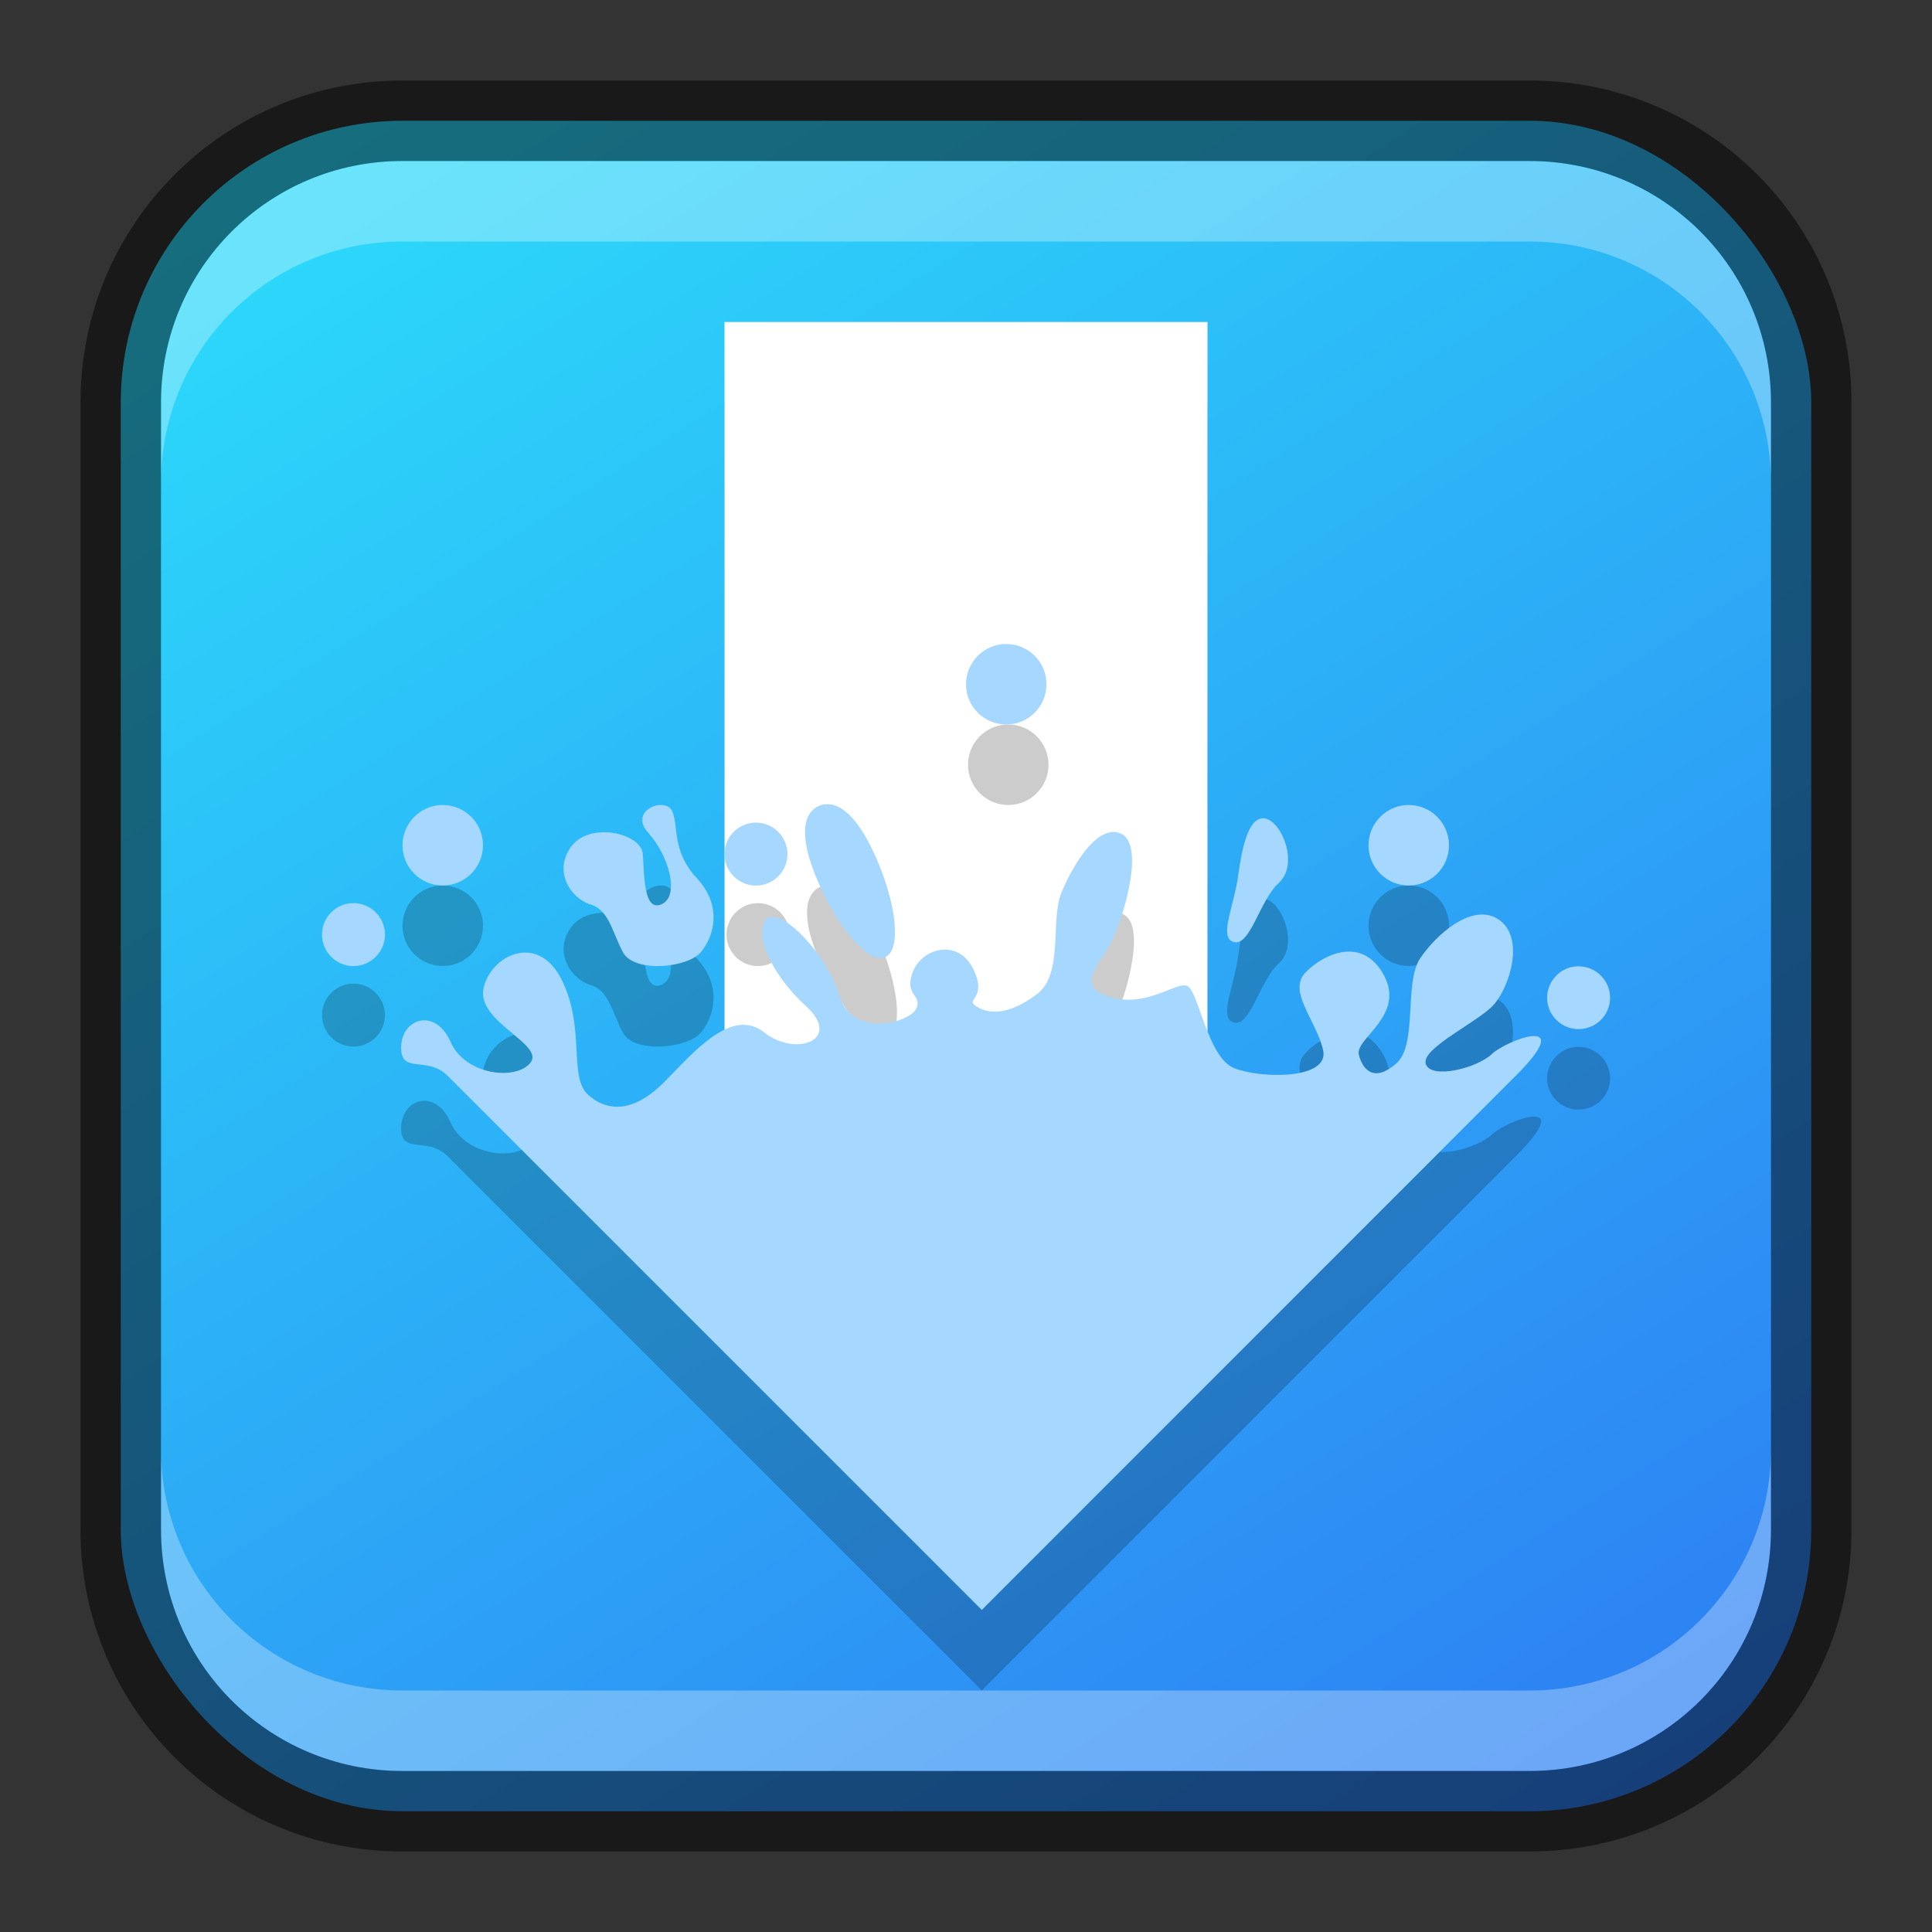 <?xml version="1.0" encoding="UTF-8" standalone="no"?>
<!-- Created with Inkscape (http://www.inkscape.org/) -->

<svg
   width="24"
   height="24"
   viewBox="0 0 24 24"
   version="1.1"
   id="svg5"
   sodipodi:docname="ktorrent.svg"
   inkscape:version="1.2.1 (9c6d41e410, 2022-07-14)"
   xmlns:inkscape="http://www.inkscape.org/namespaces/inkscape"
   xmlns:sodipodi="http://sodipodi.sourceforge.net/DTD/sodipodi-0.dtd"
   xmlns:xlink="http://www.w3.org/1999/xlink"
   xmlns="http://www.w3.org/2000/svg"
   xmlns:svg="http://www.w3.org/2000/svg">
  <rect x="0" y="0" width="24" height="24" fill="#333333" stroke="none"/>
  <sodipodi:namedview
     id="namedview7"
     pagecolor="#ffffff"
     bordercolor="#666666"
     borderopacity="1.0"
     inkscape:showpageshadow="2"
     inkscape:pageopacity="0.0"
     inkscape:pagecheckerboard="0"
     inkscape:deskcolor="#d1d1d1"
     inkscape:document-units="px"
     showgrid="false"
     inkscape:zoom="33.125"
     inkscape:cx="12"
     inkscape:cy="12"
     inkscape:window-width="1920"
     inkscape:window-height="1007"
     inkscape:window-x="0"
     inkscape:window-y="0"
     inkscape:window-maximized="1"
     inkscape:current-layer="svg5" />
  <defs
     id="defs2">
    <linearGradient
       inkscape:collect="always"
       xlink:href="#linearGradient1265"
       id="linearGradient10386"
       x1="19"
       y1="23"
       x2="5"
       y2="1"
       gradientUnits="userSpaceOnUse" />
    <linearGradient
       inkscape:collect="always"
       id="linearGradient1265">
      <stop
         style="stop-color:#2d7ff3;stop-opacity:1;"
         offset="0"
         id="stop1261" />
      <stop
         style="stop-color:#2cdbfa;stop-opacity:1;"
         offset="1"
         id="stop1263" />
    </linearGradient>
  </defs>
  <rect
     style="fill:url(#linearGradient10386);fill-opacity:1;stroke:none"
     id="rect184"
     width="21"
     height="21"
     x="1.5"
     y="1.5"
     ry="3.5" />
  <path
     d="m 9,5 v 6.609 2.184 c -0.26,0.124 -0.519,0.415 -0.74,0.641 -0.364,0.37 -0.688,0.396 -0.947,0.174 -0.259,-0.222 -0.033,-0.825 -0.332,-1.432 -0.299,-0.606 -0.891,-0.304 -0.975,0.105 -0.084,0.41 0.749,0.687 0.588,0.914 -0.162,0.228 -0.808,0.175 -0.998,-0.254 -0.19,-0.429 -0.605,-0.288 -0.613,0.062 -0.008,0.351 0.321,0.105 0.578,0.361 l 6.635,6.635 6.633,-6.635 c 0.78,-0.78 -0.113,-0.445 -0.297,-0.27 -0.184,0.176 -0.753,0.317 -0.82,0.125 -0.067,-0.192 0.637,-0.515 0.838,-0.732 0.201,-0.217 0.397,-0.834 0.072,-1.061 -0.324,-0.226 -0.783,0.182 -0.982,0.482 -0.201,0.301 -0.027,1.069 -0.295,1.303 -0.268,0.234 -0.415,0.091 -0.465,-0.109 -0.05,-0.201 0.578,-0.483 0.314,-0.982 -0.264,-0.499 -0.751,-0.273 -0.977,-0.039 -0.226,0.234 0.135,0.595 0.219,0.963 0.084,0.368 -0.771,0.358 -1.105,0.225 C 15.184,14.211 15.082,14.018 15,13.814 V 5 Z m -3.525,6 c -0.264,0.013 -0.475,0.233 -0.475,0.5 0,0.276 0.224,0.5 0.5,0.5 0.276,0 0.5,-0.224 0.5,-0.5 0,-0.276 -0.224,-0.5 -0.5,-0.5 -0.009,0 -0.017,-4.32e-4 -0.025,0 z m 2.725,0 c -0.15,0.006 -0.325,0.15 -0.145,0.348 0.256,0.282 0.392,0.784 0.164,0.885 -0.229,0.1 -0.214,-0.375 -0.234,-0.627 -0.02,-0.252 -0.653,-0.405 -0.887,-0.092 -0.234,0.313 6.22e-4,0.651 0.232,0.719 0.232,0.068 0.268,0.325 0.406,0.592 0.138,0.267 0.809,0.2 0.973,0 C 8.873,12.624 8.975,12.252 8.656,11.908 8.337,11.565 8.434,11.246 8.348,11.07 8.326,11.026 8.28,11.005 8.229,11 c -0.01,-8.01e-4 -0.019,-4.31e-4 -0.029,0 z m 9.275,0 c -0.264,0.013 -0.475,0.233 -0.475,0.5 0,0.276 0.224,0.5 0.5,0.5 0.276,0 0.5,-0.224 0.5,-0.5 0,-0.276 -0.224,-0.5 -0.5,-0.5 -0.009,0 -0.017,-4.32e-4 -0.025,0 z m -1.789,0.166 c -0.18,0.004 -0.259,0.368 -0.305,0.711 -0.049,0.366 -0.233,0.745 -0.074,0.818 0.22,0.098 0.332,-0.504 0.58,-0.729 0.248,-0.225 0.043,-0.748 -0.164,-0.797 -0.013,-0.003 -0.025,-0.004 -0.037,-0.004 z M 4.391,12.219 c -0.215,0 -0.391,0.175 -0.391,0.391 0,0.215 0.175,0.391 0.391,0.391 0.215,0 0.391,-0.175 0.391,-0.391 0,-0.215 -0.175,-0.391 -0.391,-0.391 z m 15.199,0.785 c -0.206,0.01 -0.371,0.182 -0.371,0.391 0,0.215 0.175,0.389 0.391,0.389 0.215,0 0.391,-0.173 0.391,-0.389 0,-0.215 -0.175,-0.391 -0.391,-0.391 -0.007,0 -0.013,-3.37e-4 -0.02,0 z"
     style="fill:#000000;fill-opacity:1;stroke-width:2;stroke-linecap:round;stroke-linejoin:round;opacity:0.2"
     id="path3386" />
  <rect
     style="fill:#ffffff;stroke-width:2;stroke-linecap:round;stroke-linejoin:round;fill-opacity:1"
     id="rect919"
     width="6"
     height="10"
     x="9"
     y="4" />
  <path
     d="m 12.5,9 c -0.264,0.013 -0.475,0.233 -0.475,0.5 0,0.276 0.224,0.5 0.5,0.5 0.276,0 0.5,-0.224 0.5,-0.5 0,-0.276 -0.224,-0.5 -0.5,-0.5 -0.009,0 -0.017,-4.32e-4 -0.025,0 z m -2.225,1.99 c -0.026,0.003 -0.052,0.011 -0.076,0.021 -0.197,0.087 -0.263,0.369 -0.004,0.961 0.26,0.592 0.631,1.003 0.828,0.916 0.197,-0.087 0.146,-0.637 -0.113,-1.229 -0.227,-0.518 -0.451,-0.691 -0.635,-0.668 z m -0.859,0.229 c -0.215,-10e-7 -0.391,0.175 -0.391,0.391 0,0.215 0.175,0.391 0.391,0.391 0.215,0 0.391,-0.175 0.391,-0.391 0,-0.215 -0.175,-0.391 -0.391,-0.391 z m 4.424,0.117 c -0.254,0.019 -0.505,0.452 -0.629,0.752 -0.142,0.343 0.03,1.011 -0.305,1.262 -0.334,0.251 -0.579,0.257 -0.746,0.156 -0.167,-0.1 0.142,-0.087 -0.045,-0.469 -0.187,-0.382 -0.633,-0.263 -0.75,0.035 -0.117,0.298 0.125,0.283 0.041,0.459 -0.084,0.176 -0.794,0.367 -0.953,-0.16 -0.159,-0.527 -0.878,-0.293 -0.418,0.125 0.46,0.418 -0.118,0.643 -0.518,0.328 -0.4,-0.315 5.394,-0.528 5.252,-0.578 -0.142,-0.05 -0.505,0.279 -0.965,0.137 -0.46,-0.142 -0.078,-0.427 0.064,-0.762 0.142,-0.334 0.367,-1.139 0.08,-1.266 -0.036,-0.016 -0.073,-0.022 -0.109,-0.02 z"
     style="fill:#000000;fill-opacity:1;opacity:0.2"
     id="path3439" />
  <path
     d="M 12.475,8 C 12.211,8.014 12,8.233 12,8.5 c 0,0.276 0.224,0.5 0.5,0.5 0.276,0 0.5,-0.224 0.5,-0.5 0,-0.276 -0.224,-0.5 -0.5,-0.5 -0.009,0 -0.017,-4.32e-4 -0.025,0 z M 10.25,9.99 c -0.026,0.003 -0.052,0.011 -0.076,0.021 -0.197,0.087 -0.263,0.369 -0.004,0.961 0.26,0.592 0.631,1.003 0.828,0.916 0.197,-0.087 0.146,-0.637 -0.113,-1.229 C 10.658,10.142 10.434,9.97 10.25,9.992 Z m -4.775,0.01 C 5.211,10.014 5,10.233 5,10.5 c 0,0.276 0.224,0.5 0.5,0.5 0.276,0 0.5,-0.224 0.5,-0.5 0,-0.276 -0.224,-0.5 -0.5,-0.5 -0.009,0 -0.017,-4.317e-4 -0.025,0 z m 2.725,0 c -0.15,0.006 -0.325,0.15 -0.145,0.348 0.256,0.282 0.392,0.784 0.164,0.885 -0.229,0.1 -0.214,-0.375 -0.234,-0.627 -0.02,-0.252 -0.653,-0.405 -0.887,-0.092 -0.234,0.313 6.218e-4,0.651 0.232,0.719 0.232,0.068 0.268,0.325 0.406,0.592 0.138,0.267 0.809,0.2 0.973,0 0.164,-0.2 0.266,-0.573 -0.053,-0.916 -0.319,-0.343 -0.222,-0.663 -0.309,-0.838 -0.021,-0.044 -0.068,-0.066 -0.119,-0.07 -0.01,-8.024e-4 -0.019,-4.324e-4 -0.029,0 z m 9.275,0 C 17.211,10.014 17,10.233 17,10.5 c 0,0.276 0.224,0.5 0.5,0.5 0.276,0 0.5,-0.224 0.5,-0.5 0,-0.276 -0.224,-0.5 -0.5,-0.5 -0.009,0 -0.017,-4.317e-4 -0.025,0 z m -1.789,0.166 c -0.18,0.004 -0.259,0.368 -0.305,0.711 -0.049,0.366 -0.233,0.745 -0.074,0.818 0.22,0.098 0.332,-0.504 0.58,-0.729 0.248,-0.225 0.043,-0.748 -0.164,-0.797 -0.013,-0.003 -0.025,-0.004 -0.037,-0.004 z m -6.295,0.053 C 9.175,10.219 9,10.394 9,10.61 c 0,0.215 0.175,0.391 0.391,0.391 0.215,0 0.391,-0.175 0.391,-0.391 0,-0.215 -0.175,-0.391 -0.391,-0.391 z m 4.424,0.117 c -0.254,0.019 -0.505,0.452 -0.629,0.752 -0.142,0.343 0.03,1.011 -0.305,1.262 -0.334,0.251 -0.579,0.257 -0.746,0.156 -0.167,-0.1 0.142,-0.087 -0.045,-0.469 -0.187,-0.382 -0.633,-0.263 -0.75,0.035 -0.117,0.298 0.125,0.283 0.041,0.459 -0.084,0.176 -0.794,0.367 -0.953,-0.16 -0.159,-0.527 -0.723,-1.101 -0.898,-0.959 -0.176,0.142 0.021,0.666 0.48,1.084 0.46,0.418 -0.118,0.643 -0.518,0.328 -0.4,-0.315 -0.869,0.239 -1.232,0.609 -0.364,0.37 -0.688,0.396 -0.947,0.174 C 7.054,13.386 7.279,12.782 6.98,12.176 6.682,11.57 6.089,11.872 6.006,12.281 c -0.084,0.41 0.749,0.687 0.588,0.914 -0.162,0.228 -0.808,0.175 -0.998,-0.254 -0.19,-0.429 -0.605,-0.288 -0.613,0.062 -0.008,0.351 0.321,0.105 0.578,0.361 l 6.635,6.635 6.633,-6.635 c 0.78,-0.78 -0.113,-0.445 -0.297,-0.27 -0.184,0.176 -0.753,0.317 -0.82,0.125 -0.067,-0.192 0.637,-0.515 0.838,-0.732 0.201,-0.217 0.397,-0.834 0.072,-1.061 -0.324,-0.226 -0.783,0.182 -0.982,0.482 -0.201,0.301 -0.027,1.069 -0.295,1.303 -0.268,0.234 -0.415,0.091 -0.465,-0.109 -0.05,-0.201 0.578,-0.483 0.314,-0.982 -0.264,-0.499 -0.751,-0.273 -0.977,-0.039 -0.226,0.234 0.135,0.595 0.219,0.963 0.084,0.368 -0.771,0.358 -1.105,0.225 -0.334,-0.134 -0.444,-0.973 -0.586,-1.023 -0.142,-0.05 -0.505,0.279 -0.965,0.137 -0.46,-0.142 -0.078,-0.427 0.064,-0.762 0.142,-0.334 0.367,-1.139 0.08,-1.266 -0.036,-0.016 -0.073,-0.022 -0.109,-0.02 z M 4.391,11.219 C 4.175,11.219 4,11.394 4,11.61 c 0,0.215 0.175,0.391 0.391,0.391 0.215,0 0.391,-0.175 0.391,-0.391 0,-0.215 -0.175,-0.391 -0.391,-0.391 z m 15.199,0.785 c -0.206,0.01 -0.371,0.182 -0.371,0.391 0,0.215 0.175,0.389 0.391,0.389 0.215,0 0.391,-0.173 0.391,-0.389 0,-0.215 -0.175,-0.391 -0.391,-0.391 -0.007,0 -0.013,-3.37e-4 -0.02,0 z"
     style="fill:#a6d7ff;fill-opacity:1"
     id="path449"
     sodipodi:nodetypes="sssssssccccccccsssscccccsccsscccssssssscscccccssssscccscsccssccccssccsccccssccccccsscccccssssssssssss" />
  <path
     id="rect2630"
     style="fill:#ffffff;fill-opacity:1;opacity:0.3"
     d="m 5,2 c -1.662,0 -3,1.338 -3,3 v 1 c 0,-1.662 1.338,-3 3,-3 H 19 c 1.662,0 3,1.338 3,3 v -1 C 22,3.338 20.662,2 19,2 Z" />
  <path
     id="rect398"
     style="opacity:0.3;fill:#ffffff"
     d="m 2,18 v 1 c 0,1.662 1.338,3 3,3 h 14 c 1.662,0 3,-1.338 3,-3 v -1 c 0,1.662 -1.338,3 -3,3 H 5 C 3.338,21 2,19.662 2,18 Z" />
  <path
     id="rect899"
     style="opacity:0.5;fill:#000000;stroke:none"
     d="M 5,1 C 2.784,1 1,2.784 1,5 v 14 c 0,2.216 1.784,4 4,4 h 14 c 2.216,0 4,-1.784 4,-4 V 5 C 23,2.784 21.216,1 19,1 Z m 0,1 h 14 c 1.662,0 3,1.338 3,3 v 14 c 0,1.662 -1.338,3 -3,3 H 5 C 3.338,22 2,20.662 2,19 V 5 C 2,3.338 3.338,2 5,2 Z" />
</svg>
